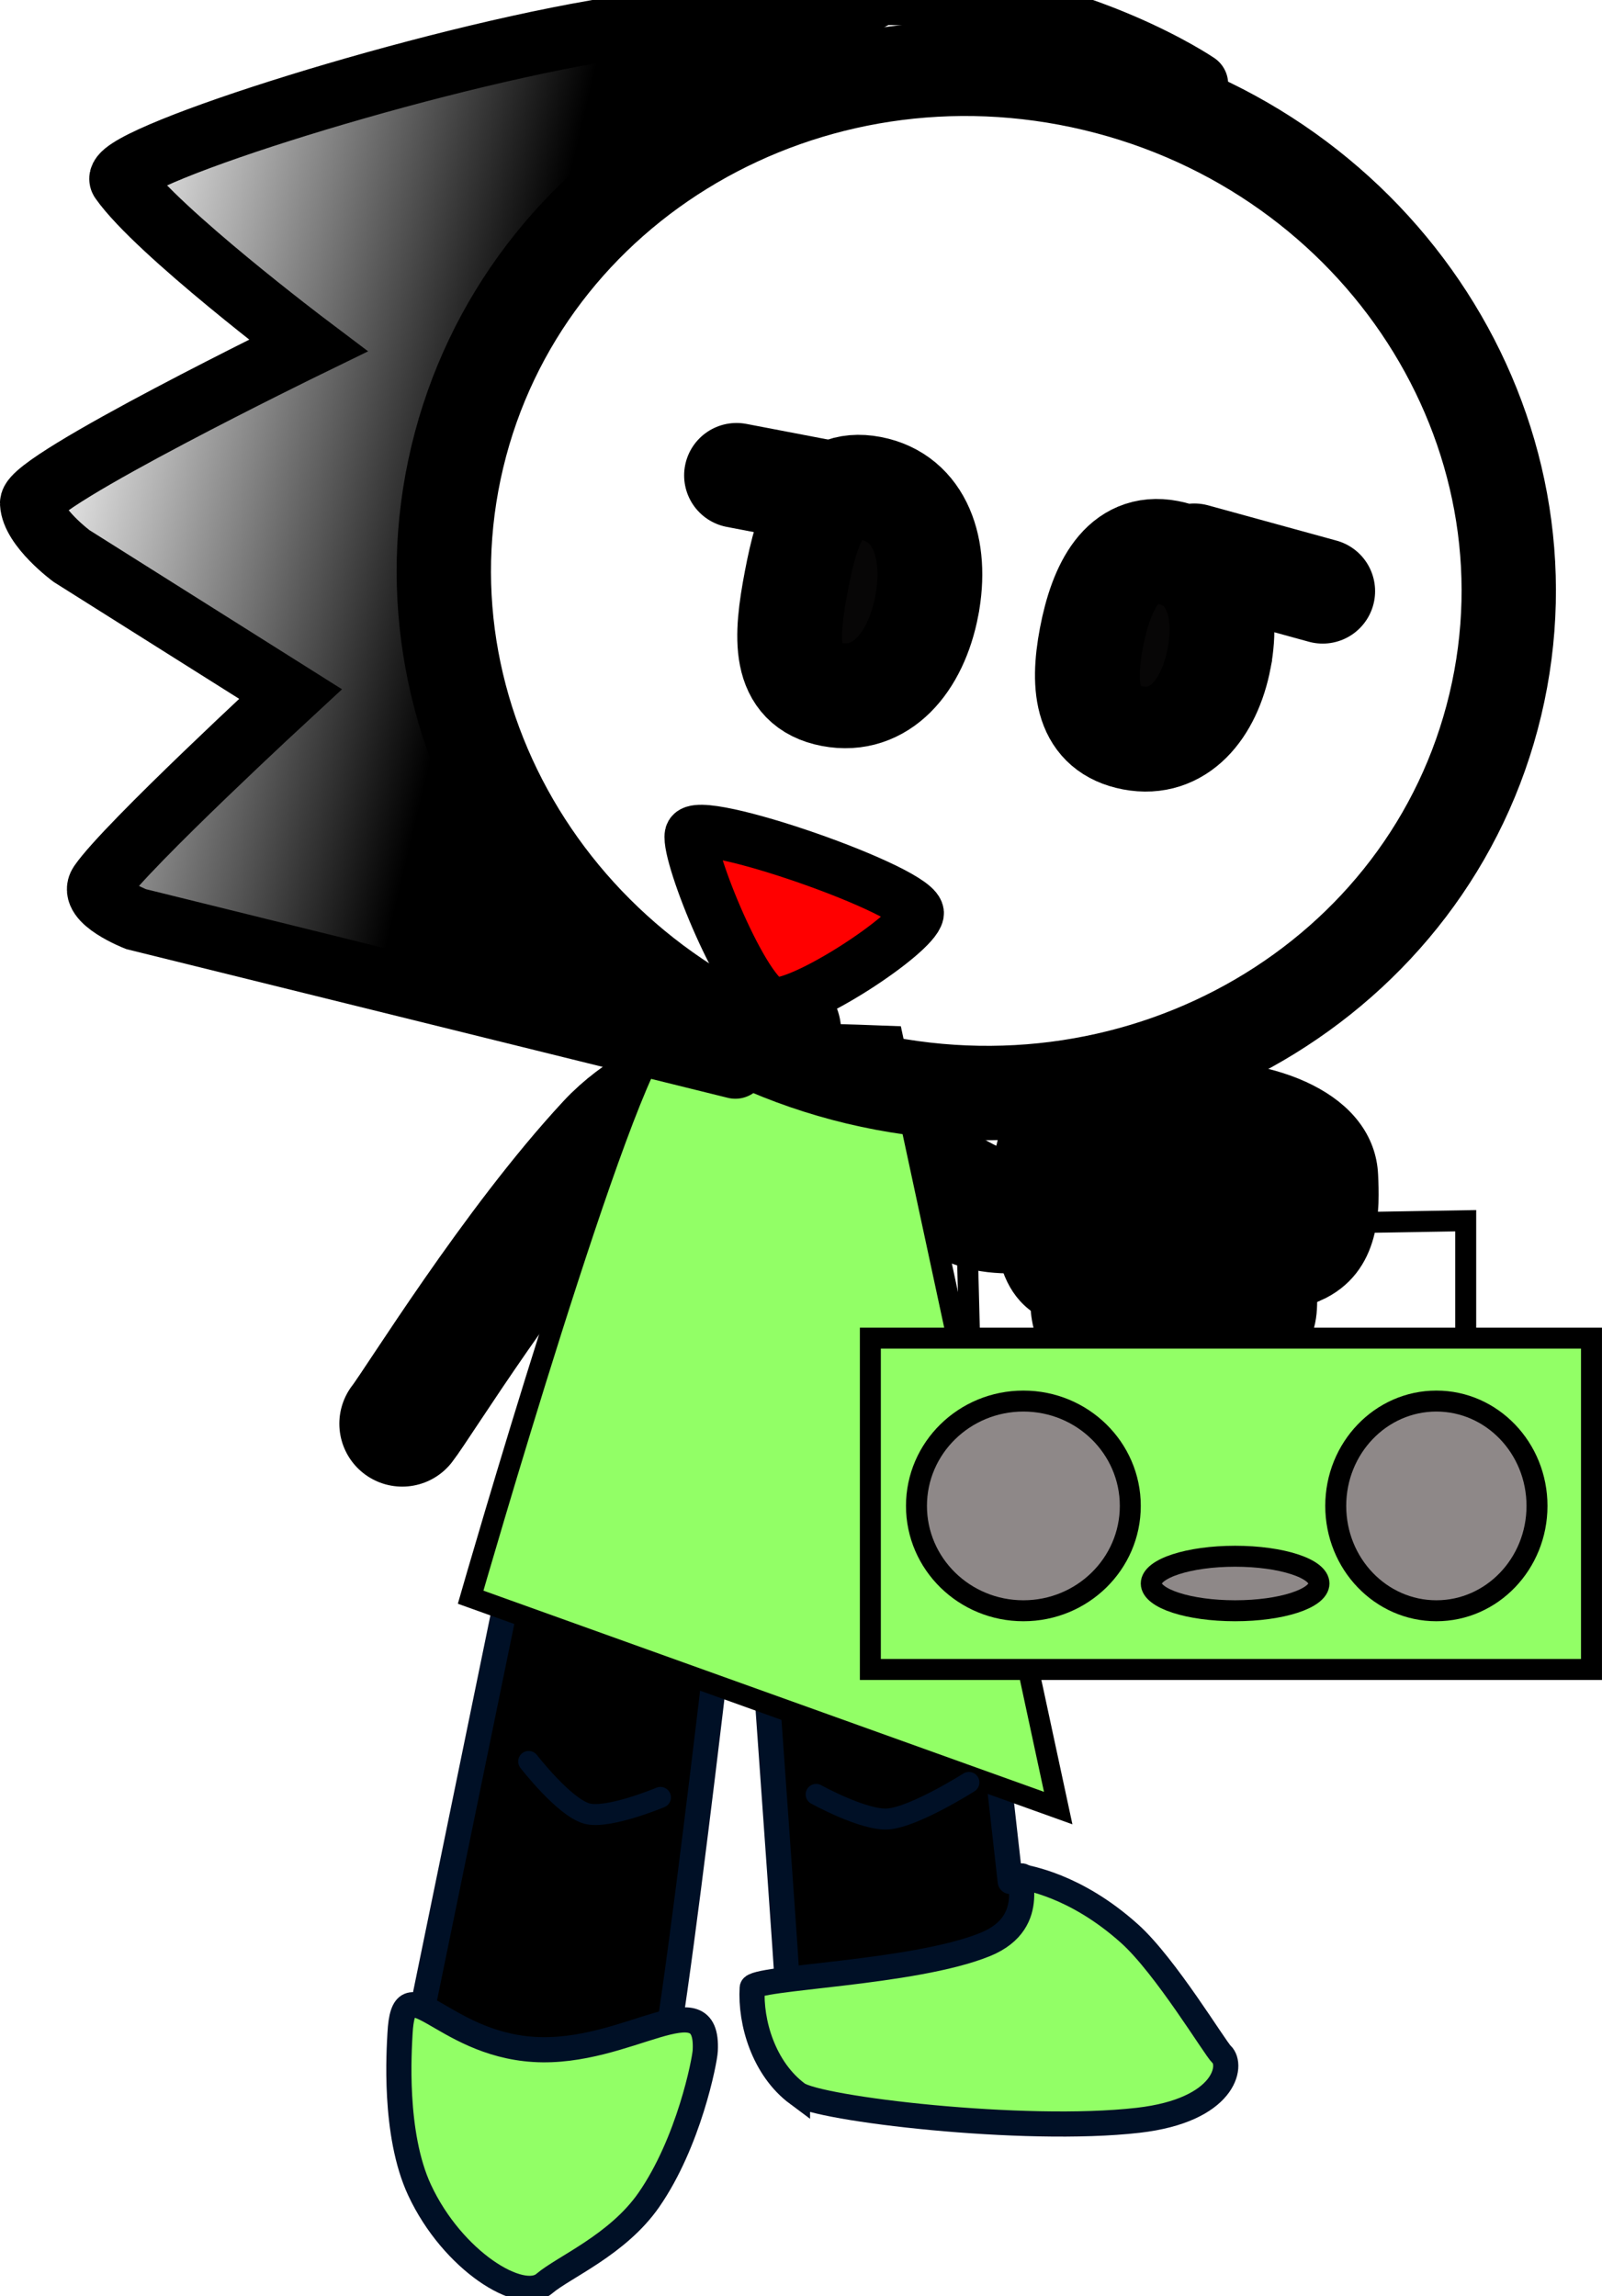 <svg version="1.1" xmlns="http://www.w3.org/2000/svg" xmlns:xlink="http://www.w3.org/1999/xlink" width="76.418" height="109.499" viewBox="0,0,76.418,109.499"><defs><linearGradient x1="221.419" y1="166.507" x2="199.596" y2="161.296" gradientUnits="userSpaceOnUse" id="color-1"><stop offset="0" stop-color="#000000"/><stop offset="1" stop-color="#000000" stop-opacity="0"/></linearGradient></defs><g transform="translate(-198.452,-140.367)"><g data-paper-data="{&quot;isPaintingLayer&quot;:true}" stroke-miterlimit="10" stroke-dasharray="" stroke-dashoffset="0" style="mix-blend-mode: normal"><path d="M234.588,205.401l0.986,-15.866" fill="none" fill-rule="nonzero" stroke="#000000" stroke-width="6" stroke-linecap="round" stroke-linejoin="miter"/><path d="M217.639,208.261c0.763,-0.977 5.344,-8.448 9.884,-13.337c2.892,-3.114 7.999,-3.786 7.999,-3.786c0,0 6.354,5.274 9.246,6.615c1.816,0.842 5.035,-0.143 5.035,-0.143" fill="none" fill-rule="nonzero" stroke="#000000" stroke-width="6" stroke-linecap="round" stroke-linejoin="miter"/><path d="M243.719,204.103l2.923,25.988c0,0 7.063,0.413 6.895,7.513c-0.01,0.405 -0.11,2.392 -3.027,2.974c-2.795,0.557 -8.365,-0.275 -10.401,-0.591c-0.945,-0.147 -2.385,-0.788 -3.306,-1.885c-0.927,-1.105 -0.827,-2.711 -0.826,-3.614c0,-0.368 -2.079,-29.307 -2.079,-29.307" fill="#000000" fill-rule="evenodd" stroke="#001026" stroke-width="1.2" stroke-linecap="round" stroke-linejoin="round"/><path d="M233.758,209.711c0,0 -3.384,30.232 -4.001,30.331c-1.772,0.286 -11.482,-2.278 -11.482,-2.278l6.242,-30.395" data-paper-data="{&quot;index&quot;:null}" fill="#000000" fill-rule="evenodd" stroke="#001026" stroke-width="1.2" stroke-linecap="round" stroke-linejoin="round"/><path d="M232.094,238.158c-0.025,0.491 -0.783,4.371 -2.691,7.118c-1.488,2.143 -4.066,3.205 -4.983,3.989c-1.098,0.939 -4.379,-1.082 -5.953,-4.457c-1.257,-2.697 -0.972,-6.711 -0.935,-7.447c0.171,-3.401 1.928,0.465 6.391,0.74c4.463,0.275 8.342,-3.344 8.171,0.057z" fill="#92ff66" fill-rule="nonzero" stroke="#001026" stroke-width="1.2" stroke-linecap="butt" stroke-linejoin="miter"/><g data-paper-data="{&quot;index&quot;:null}" fill="#000000" fill-rule="nonzero" stroke="#000000" stroke-width="1.2" stroke-linecap="butt" stroke-linejoin="miter"><path d="M259.536,204.821c-1.397,0.631 -3.975,-0.323 -5.857,-0.24c-2.027,0.089 -3.229,1.159 -4.399,0.49c-0.817,-0.468 -1.044,-1.752 -1.074,-2.432c-0.073,-1.654 2.659,-3.117 6.102,-3.269c3.443,-0.152 6.293,1.066 6.366,2.719c0.033,0.749 0.019,2.208 -1.138,2.731z"/><path d="M261.181,201.848c-1.955,0.862 -6.847,0.266 -6.847,0.266c0,0 -3.05,1.05 -3.121,1.052c-4.529,0.121 -4.706,-2.74 -4.849,-5.996c-0.068,-1.55 0.455,-3.96 1.835,-4.87c1.565,-1.031 3.831,-0.659 6.359,-0.77c4.757,-0.21 8.886,1.573 9.032,4.881c0.064,1.456 0.203,4.287 -2.408,5.438z"/></g><path d="M220.902,216.534c0,0 7.234,-25.131 9.192,-26.704c0.575,-0.462 10.922,-0.039 10.922,-0.039l7.914,36.8z" fill="#92ff66" fill-rule="nonzero" stroke="#000000" stroke-width="1" stroke-linecap="butt" stroke-linejoin="miter"/><path d="M236.494,240.216c-1.606,-1.193 -2.26,-3.398 -2.16,-5.055c0.031,-0.507 7.686,-0.668 11.119,-2.068c2.713,-1.106 1.286,-3.628 1.822,-3.228c0.111,0.083 2.413,0.339 5.06,2.715c1.718,1.542 4.077,5.466 4.389,5.757c0.551,0.512 0.177,2.665 -3.975,3.142c-5.472,0.629 -15.294,-0.55 -16.255,-1.264z" fill="#92ff66" fill-rule="nonzero" stroke="#001026" stroke-width="1.2" stroke-linecap="butt" stroke-linejoin="miter"/><path d="M244.723,204.981l-0.154,-6l23.8,-0.4v6.6" fill="none" fill-rule="nonzero" stroke="#000000" stroke-width="1" stroke-linecap="round" stroke-linejoin="miter"/><path d="M239.969,219.981v-15.8h34.4v15.8z" fill="#92ff66" fill-rule="nonzero" stroke="#000000" stroke-width="1" stroke-linecap="butt" stroke-linejoin="miter"/><path d="M252.369,212.181c0,2.761 -2.283,5 -5.1,5c-2.817,0 -5.1,-2.239 -5.1,-5c0,-2.761 2.283,-5 5.1,-5c2.817,0 5.1,2.239 5.1,5z" fill="#8e8888" fill-rule="nonzero" stroke="#000000" stroke-width="1" stroke-linecap="butt" stroke-linejoin="miter"/><path d="M271.769,212.181c0,2.761 -2.149,5 -4.8,5c-2.651,0 -4.8,-2.239 -4.8,-5c0,-2.761 2.149,-5 4.8,-5c2.651,0 4.8,2.239 4.8,5z" fill="#8e8888" fill-rule="nonzero" stroke="#000000" stroke-width="1" stroke-linecap="butt" stroke-linejoin="miter"/><path d="M261.369,215.881c0,0.718 -1.791,1.3 -4,1.3c-2.209,0 -4,-0.582 -4,-1.3c0,-0.718 1.791,-1.3 4,-1.3c2.209,0 4,0.582 4,1.3z" fill="#8e8888" fill-rule="nonzero" stroke="#000000" stroke-width="1" stroke-linecap="butt" stroke-linejoin="miter"/><path d="M229.956,226.082c0,0 -2.498,1.046 -3.509,0.77c-1.08,-0.294 -2.777,-2.485 -2.777,-2.485" fill="none" fill-rule="nonzero" stroke="#001026" stroke-width="1" stroke-linecap="round" stroke-linejoin="miter"/><path d="M244.67,225.367c0,0 -2.587,1.643 -3.855,1.742c-1.149,0.09 -3.431,-1.171 -3.431,-1.171" fill="none" fill-rule="nonzero" stroke="#001026" stroke-width="1" stroke-linecap="round" stroke-linejoin="miter"/><g fill-rule="nonzero" stroke-linejoin="miter"><path d="M269.779,173.981c-3.124,13.083 -16.74,21.043 -30.413,17.778c-13.673,-3.265 -22.224,-16.517 -19.1,-29.6c3.124,-13.083 16.74,-21.043 30.413,-17.778c13.673,3.265 22.224,16.517 19.1,29.6z" fill="none" stroke="#000000" stroke-width="4.5" stroke-linecap="butt"/><path d="M233.529,191.264l-28.588,-7.066c0,0 -2.26,-0.888 -1.713,-1.685c1.253,-1.826 9.082,-9.05 9.082,-9.05l-10.443,-6.578c0,0 -1.861,-1.374 -1.917,-2.517c-0.052,-1.064 13.204,-7.523 13.204,-7.523c0,0 -7.203,-5.431 -8.921,-7.878c-0.675,-0.961 13.313,-5.486 22.611,-7.1c4.549,-0.79 10.813,-2.119 15.545,-1.74c7.846,0.628 13.148,4.25 13.148,4.25" fill="none" stroke="#000000" stroke-width="3" stroke-linecap="round"/><path d="M203.122,183.764c0,0 -0.19,-1.489 1.455,-3.083c2.06,-1.997 8.009,-3.919 6.949,-6.6c-1.373,-3.473 -13.745,-5.956 -11.341,-9.338c1.974,-2.776 12.26,-5.938 12.741,-7.953c0.48,-2.01 -4.255,-1.848 -6.164,-5.132c-2.715,-4.671 -0.965,-4.259 -0.965,-4.259c0,0 13.136,-4.546 19.244,-5.603c5.731,-0.992 16.347,-0.556 16.347,-0.556c0,0 -17.719,9.903 -21.661,17.236c-4.37,8.129 8.391,30.294 8.391,30.294z" data-paper-data="{&quot;index&quot;:null}" fill="url(#color-1)" stroke="none" stroke-width="0" stroke-linecap="butt"/><path d="M242.226,183.943c-0.187,0.977 -5.585,4.531 -6.927,4.274c-1.335,-0.256 -4.079,-7.059 -3.891,-8.042c0.199,-1.04 11.017,2.728 10.818,3.768z" fill="#ff0000" stroke="#000000" stroke-width="2.5" stroke-linecap="butt"/><path d="M242.66,169.263c-0.519,2.712 -2.191,4.671 -4.541,4.221c-2.351,-0.45 -2.198,-2.7 -1.679,-5.412c0.519,-2.712 1.209,-4.859 3.559,-4.41c2.351,0.45 3.18,2.888 2.661,5.6z" fill="#070606" stroke="#000000" stroke-width="5" stroke-linecap="butt"/><path d="M256.606,171.763c-0.467,2.441 -1.95,4.208 -4.12,3.793c-2.17,-0.415 -2.435,-2.348 -1.968,-4.789c0.467,-2.441 1.49,-4.466 3.66,-4.051c2.17,0.415 2.895,2.605 2.428,5.046z" fill="#070606" stroke="#000000" stroke-width="5" stroke-linecap="butt"/><path d="M233.586,163.038l4.256,0.815" fill="none" stroke="#000000" stroke-width="5" stroke-linecap="round"/><path d="M261.546,168.559l-6.126,-1.682" fill="none" stroke="#000000" stroke-width="5" stroke-linecap="round"/></g></g></g></svg>